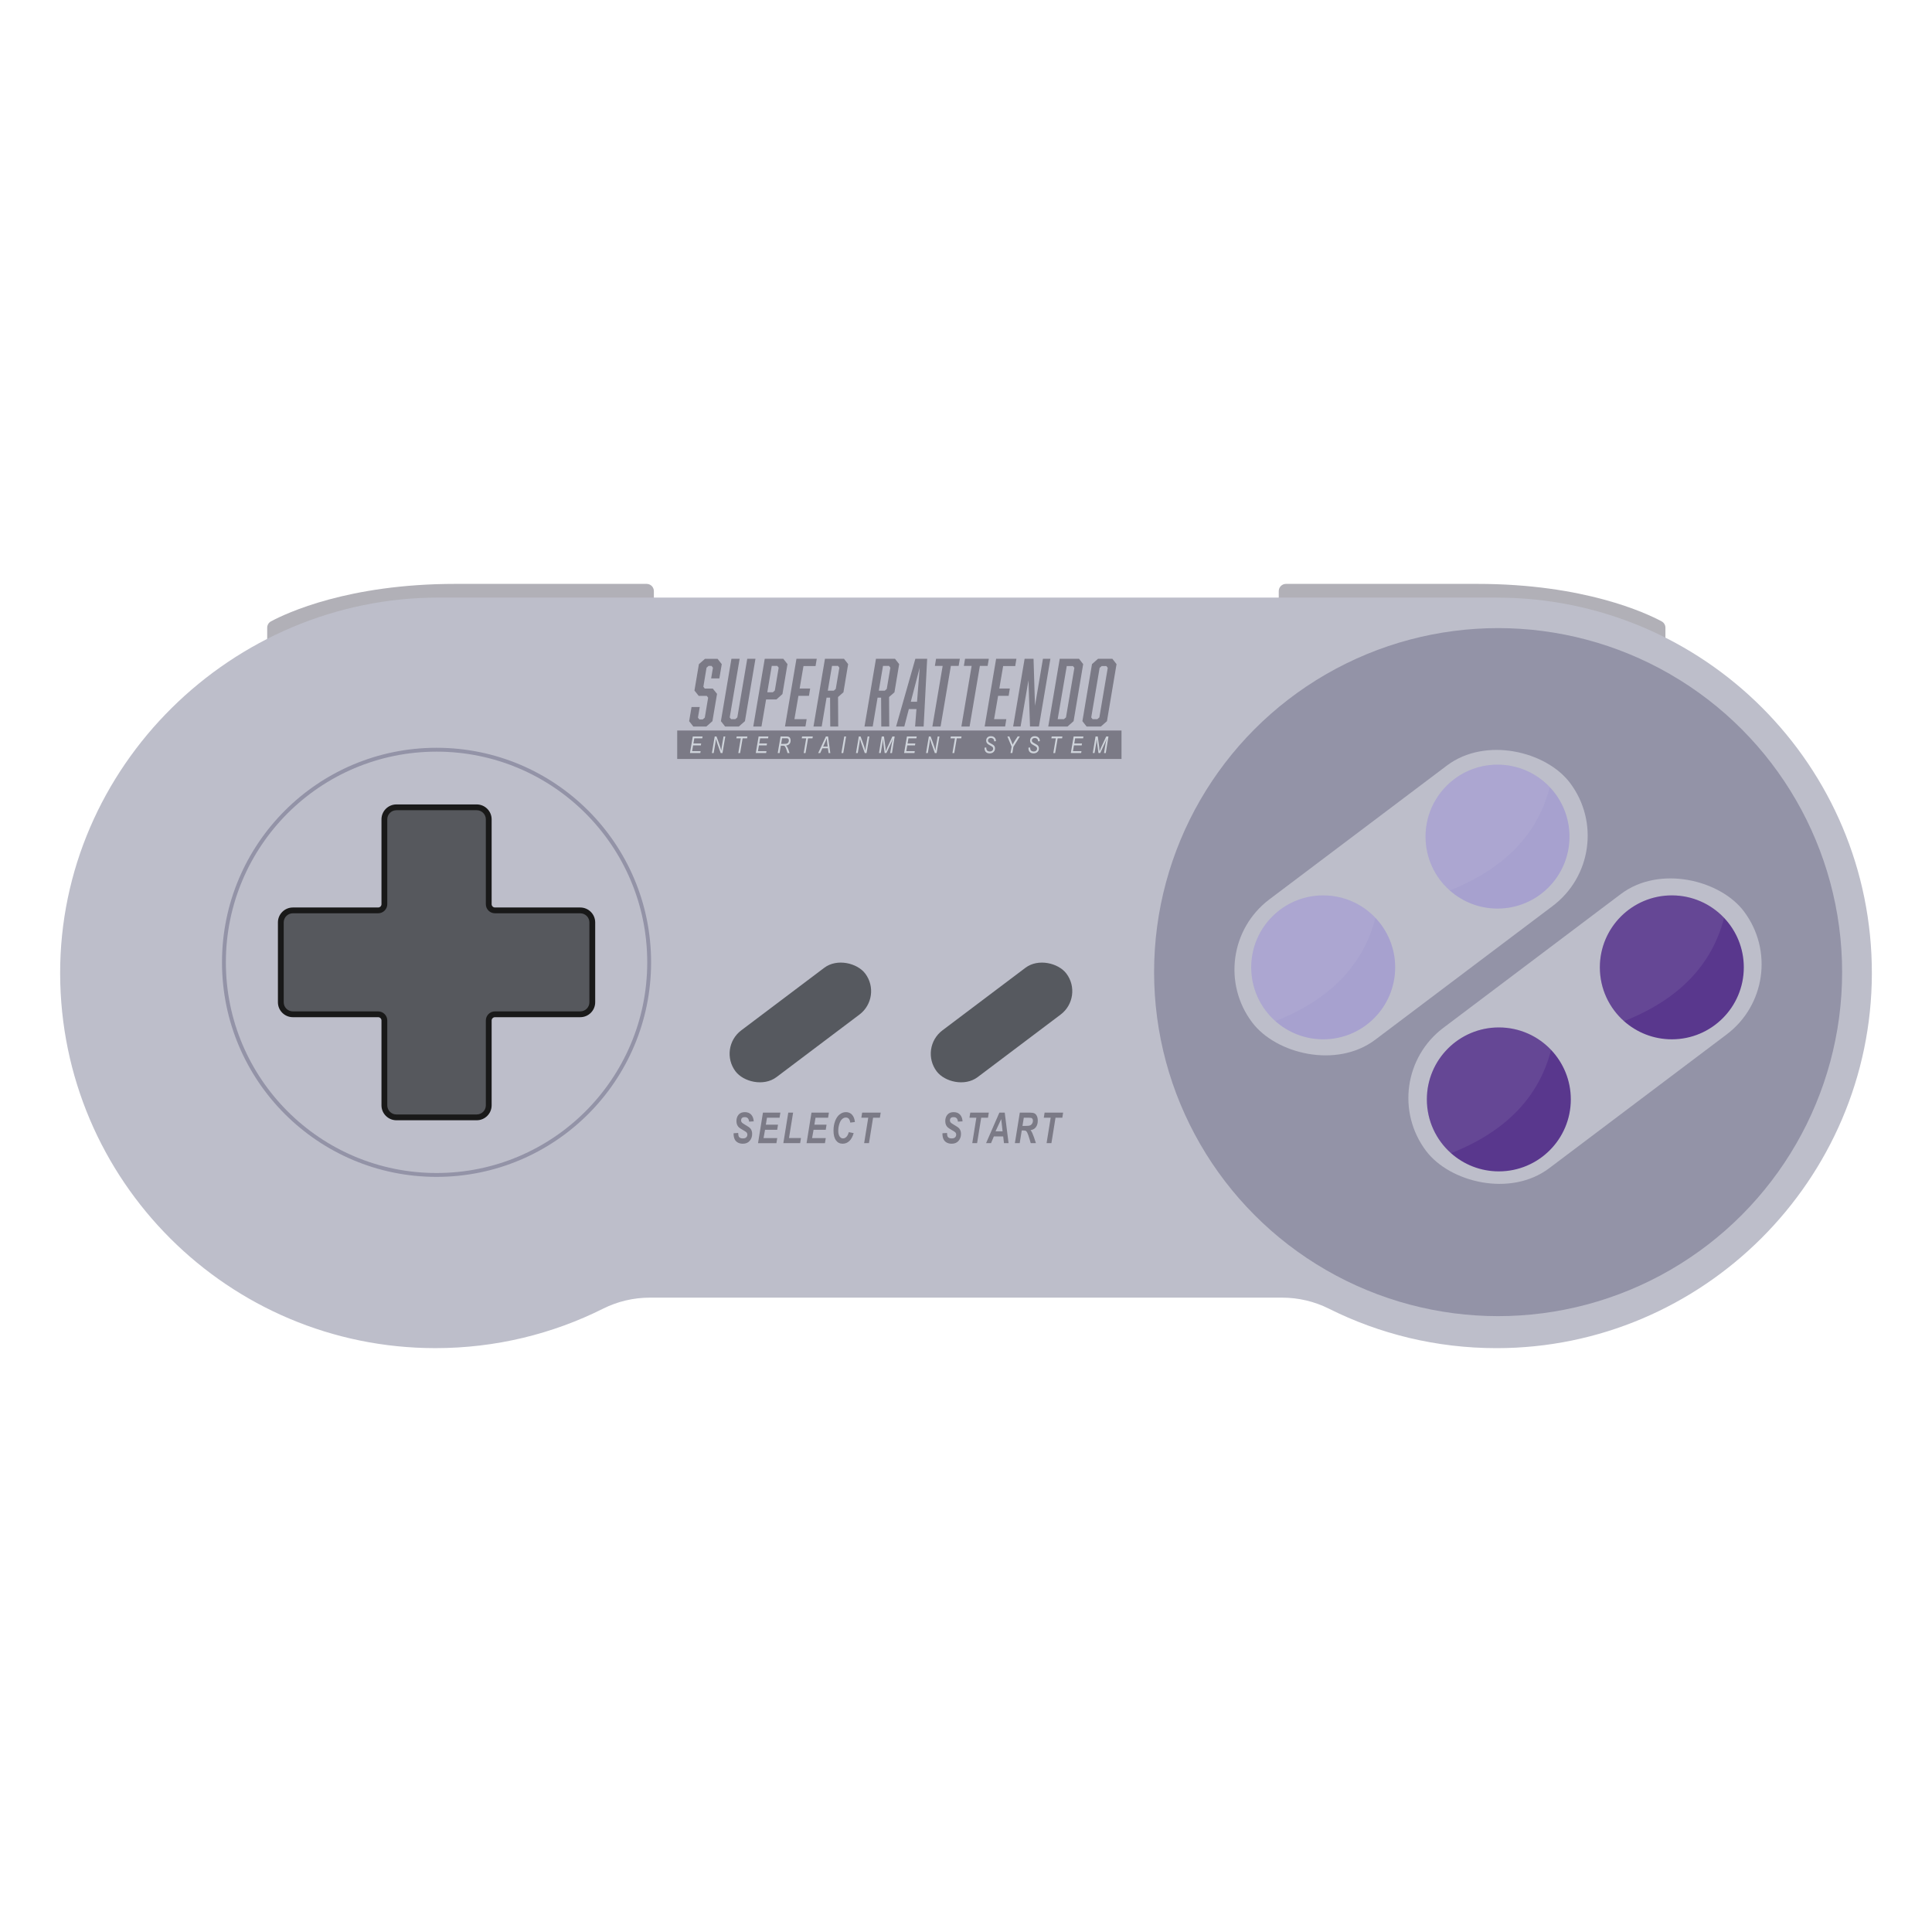 <?xml version="1.0" encoding="UTF-8"?>
<svg id="Layer_1" data-name="Layer 1" xmlns="http://www.w3.org/2000/svg" viewBox="0 0 1000 1000">
  <defs>
    <style>
      .cls-1 {
        fill: #a7a1cf;
      }

      .cls-2 {
        fill: #7b7a86;
      }

      .cls-3 {
        fill: #b1b0b7;
      }

      .cls-4 {
        fill: #56595f;
      }

      .cls-5 {
        fill: #191919;
      }

      .cls-6 {
        fill: #56585d;
      }

      .cls-7 {
        fill: none;
        stroke: #9393a7;
        stroke-miterlimit: 10;
        stroke-width: 2px;
      }

      .cls-8 {
        fill: #59378d;
      }

      .cls-9 {
        fill: #dad9df;
        opacity: .1;
      }

      .cls-10 {
        fill: #9393a7;
      }

      .cls-11 {
        fill: #bdbeca;
      }

      .cls-12 {
        fill: #cfd4db;
      }
    </style>
  </defs>
  <path class="cls-3" d="M138.3,343.47v-18.57c0-1.37.75-2.63,1.95-3.28,7.94-4.26,40.03-19.4,95.43-19.4h99.03c2.06,0,3.73,1.67,3.73,3.73v24.82l-200.14,12.7Z"/>
  <path class="cls-3" d="M862.02,343.47v-18.57c0-1.37-.75-2.63-1.95-3.28-7.94-4.26-40.03-19.4-95.43-19.4h-99.03c-2.06,0-3.73,1.67-3.73,3.73v24.82s200.14,12.7,200.14,12.7Z"/>
  <path class="cls-11" d="M774.64,309.3H227.03c-107.03,0-196.1,87.57-195.9,194.6.19,107.11,87.08,193.89,194.24,193.89,31.21,0,60.69-7.36,86.82-20.44,7.51-3.76,15.79-5.69,24.19-5.69h327.25c8.4,0,16.68,1.94,24.19,5.7,26.11,13.07,55.56,20.43,86.74,20.44,106.78.04,194.13-87.13,194.31-193.91.18-107.43-86.86-194.57-194.24-194.57Z"/>
  <circle class="cls-10" cx="775.42" cy="503.17" r="178.06"/>
  <circle class="cls-7" cx="225.96" cy="498.1" r="110.05"/>
  <rect class="cls-11" x="717.39" y="488.2" width="206" height="91" rx="45.5" ry="45.5" transform="translate(-155.98 601.38) rotate(-37.01)"/>
  <path class="cls-8" d="M902.59,500.7c0,20.57-16.68,37.25-37.25,37.25-9.49,0-18.16-3.55-24.75-9.4-7.68-6.82-12.51-16.76-12.51-27.85,0-20.57,16.69-37.25,37.26-37.25,10.65,0,20.25,4.46,27.04,11.63,6.33,6.67,10.21,15.7,10.21,25.62Z"/>
  <path class="cls-9" d="M892.39,475.08c-6.23,24.22-23.25,42.19-51.79,53.47-7.68-6.82-12.51-16.76-12.51-27.85,0-20.57,16.69-37.25,37.26-37.25,10.65,0,20.25,4.46,27.04,11.63Z"/>
  <path class="cls-8" d="M813.05,569.05c0,20.57-16.68,37.25-37.25,37.25-9.49,0-18.16-3.55-24.75-9.4-7.68-6.82-12.51-16.76-12.51-27.85,0-20.57,16.69-37.25,37.26-37.25,10.65,0,20.25,4.46,27.04,11.63,6.33,6.67,10.21,15.7,10.21,25.62Z"/>
  <path class="cls-9" d="M802.84,543.43c-6.23,24.22-23.25,42.19-51.79,53.47-7.68-6.82-12.51-16.76-12.51-27.85,0-20.57,16.69-37.25,37.26-37.25,10.65,0,20.25,4.46,27.04,11.63Z"/>
  <rect class="cls-11" x="627.37" y="421.69" width="206" height="91" rx="45.5" ry="45.5" transform="translate(-134.08 533.79) rotate(-37.01)"/>
  <path class="cls-1" d="M722.14,500.7c0,20.57-16.68,37.25-37.25,37.25-9.49,0-18.16-3.55-24.75-9.4-7.68-6.82-12.51-16.76-12.51-27.85,0-20.57,16.69-37.25,37.26-37.25,10.65,0,20.25,4.46,27.04,11.63,6.33,6.67,10.21,15.7,10.21,25.62Z"/>
  <path class="cls-9" d="M711.93,475.08c-6.23,24.22-23.25,42.19-51.79,53.47-7.68-6.82-12.51-16.76-12.51-27.85,0-20.57,16.69-37.25,37.26-37.25,10.65,0,20.25,4.46,27.04,11.63Z"/>
  <path class="cls-1" d="M812.37,433.03c0,20.57-16.68,37.25-37.25,37.25-9.49,0-18.16-3.55-24.75-9.4-7.68-6.82-12.51-16.76-12.51-27.85,0-20.57,16.69-37.25,37.26-37.25,10.65,0,20.25,4.46,27.04,11.63,6.33,6.67,10.21,15.7,10.21,25.62Z"/>
  <path class="cls-9" d="M802.16,407.41c-6.23,24.22-23.25,42.19-51.79,53.47-7.68-6.82-12.51-16.76-12.51-27.85,0-20.57,16.69-37.25,37.26-37.25,10.65,0,20.25,4.46,27.04,11.63Z"/>
  <g>
    <path class="cls-6" d="M205.18,578.34c-3.43,0-6.23-2.78-6.23-6.21v-43.93c0-1.77-1.45-3.21-3.23-3.21h-44.14c-3.43,0-6.23-2.78-6.23-6.21v-41.36c0-3.42,2.79-6.21,6.23-6.21h44.14c1.78,0,3.23-1.44,3.23-3.21v-43.93c0-3.42,2.79-6.21,6.23-6.21h41.56c3.43,0,6.23,2.78,6.23,6.21v43.93c0,1.77,1.45,3.21,3.23,3.21h44.14c3.43,0,6.23,2.78,6.23,6.21v41.36c0,3.42-2.79,6.21-6.23,6.21h-44.14c-1.78,0-3.23,1.44-3.23,3.21v43.93c0,3.42-2.79,6.21-6.23,6.21h-41.56Z"/>
    <path class="cls-5" d="M246.74,419.37c2.61,0,4.73,2.11,4.73,4.71v43.93c0,2.6,2.12,4.71,4.73,4.71h44.14c2.61,0,4.73,2.11,4.73,4.71v41.36c0,2.6-2.12,4.71-4.73,4.71h-44.14c-2.61,0-4.73,2.11-4.73,4.71v43.93c0,2.6-2.12,4.71-4.73,4.71h-41.56c-2.61,0-4.73-2.11-4.73-4.71v-43.93c0-2.6-2.12-4.71-4.73-4.71h-44.14c-2.61,0-4.73-2.11-4.73-4.71v-41.36c0-2.6,2.12-4.71,4.73-4.71h44.14c2.61,0,4.73-2.11,4.73-4.71v-43.93c0-2.6,2.12-4.71,4.73-4.71h41.56M246.74,416.37h-41.56c-4.26,0-7.73,3.46-7.73,7.71v43.93c0,.94-.78,1.71-1.73,1.71h-44.14c-4.26,0-7.73,3.46-7.73,7.71v41.36c0,4.25,3.47,7.71,7.73,7.71h44.14c.95,0,1.73.77,1.73,1.71v43.93c0,4.25,3.47,7.71,7.73,7.71h41.56c4.26,0,7.73-3.46,7.73-7.71v-43.93c0-.94.78-1.71,1.73-1.71h44.14c4.26,0,7.73-3.46,7.73-7.71v-41.36c0-4.25-3.47-7.71-7.73-7.71h-44.14c-.95,0-1.73-.77-1.73-1.71v-43.93c0-4.25-3.47-7.71-7.73-7.71h0Z"/>
  </g>
  <rect class="cls-4" x="372.23" y="514.06" width="84.08" height="30.3" rx="15.15" ry="15.15" transform="translate(-235.1 356) rotate(-37.01)"/>
  <rect class="cls-4" x="476.35" y="514.06" width="84.08" height="30.3" rx="15.15" ry="15.15" transform="translate(-214.12 418.68) rotate(-37.01)"/>
  <g>
    <path class="cls-2" d="M369.02,345.6l-.71-.92h-1.55l-1.06.92-1.64,9.87.71.92h4.16l2.21,2.77-2.39,14.12-3.15,2.77h-6.73l-2.17-2.77,1.24-7.33h4.25l-.93,5.49.71.92h1.77l1.06-.92,1.73-10.33-.71-.92h-4.16l-2.21-2.77,2.3-13.65,3.15-2.77h6.51l2.17,2.77-1.24,7.38h-4.25l.93-5.54Z"/>
    <path class="cls-2" d="M382.44,376.04h-7.13l-2.17-2.77,5.45-32.29h4.25l-5.14,30.35.71.92h2.17l1.06-.92,5.14-30.35h4.25l-5.45,32.29-3.15,2.77Z"/>
    <path class="cls-2" d="M395.82,340.98h9.61l2.17,2.77-2.61,15.5-3.1,2.77h-5.36l-2.39,14.02h-4.25l5.94-35.06ZM401.05,357.4l1.99-11.81-.71-.92h-2.88l-2.3,13.65h2.88l1.02-.92Z"/>
    <path class="cls-2" d="M412.25,340.98h10.5l-.62,3.78h-6.25l-1.99,11.62h5.45l-.62,3.78h-5.45l-2.08,12.09h6.33l-.62,3.78h-10.59l5.94-35.06Z"/>
    <path class="cls-2" d="M427,340.98h9.83l2.17,2.77-2.44,14.58-2.79,2.44.09,15.27h-4.12l-.09-14.95h-1.82l-2.52,14.95h-4.25l5.94-35.06ZM432.59,356.57l1.86-10.98-.71-.92h-3.1l-2.17,12.82h3.1l1.02-.92Z"/>
    <path class="cls-2" d="M453.41,340.98h9.83l2.17,2.77-2.44,14.58-2.79,2.44.09,15.27h-4.12l-.09-14.95h-1.82l-2.52,14.95h-4.25l5.94-35.06ZM458.99,356.57l1.86-10.98-.71-.92h-3.1l-2.17,12.82h3.1l1.02-.92Z"/>
    <path class="cls-2" d="M478.08,376.04h-4.43l.71-9.04h-3.94l-2.35,9.04h-4.25l9.97-35.06h6.11l-1.82,35.06ZM476.04,345.55l-4.61,17.67h3.23l1.37-17.67Z"/>
    <path class="cls-2" d="M492.17,344.67l-5.32,31.37h-4.25l5.32-31.37h-4.03l.62-3.69h12.31l-.62,3.69h-4.03Z"/>
    <path class="cls-2" d="M507.18,344.67l-5.32,31.37h-4.25l5.31-31.37h-4.03l.62-3.69h12.31l-.62,3.69h-4.03Z"/>
    <path class="cls-2" d="M515.6,340.98h10.5l-.62,3.78h-6.25l-1.99,11.62h5.45l-.62,3.78h-5.45l-2.08,12.09h6.33l-.62,3.78h-10.59l5.94-35.06Z"/>
    <path class="cls-2" d="M530.35,340.98h4.61l.75,24.31,4.12-24.31h3.85l-5.94,35.06h-4.61l-.8-23.94-4.08,23.94h-3.85l5.94-35.06Z"/>
    <path class="cls-2" d="M560.65,343.75l-4.96,29.52-3.14,2.77h-9.97l5.94-35.06h9.97l2.17,2.77ZM551.75,371.33l4.34-25.65-.71-.92h-3.23l-4.7,27.49h3.23l1.06-.92Z"/>
    <path class="cls-2" d="M572.97,373.27l-3.15,2.77h-7.4l-2.17-2.77,4.96-29.52,3.14-2.77h7.4l2.17,2.77-4.96,29.52ZM570.22,344.76l-1.06.92-4.34,25.65.71.92h2.44l1.06-.92,4.34-25.65-.71-.92h-2.44Z"/>
  </g>
  <rect class="cls-2" x="350.52" y="378.11" width="229.97" height="14.73"/>
  <g>
    <path class="cls-12" d="M357.12,389.78l1.47-8.59h5.06l-.16.97h-4.12l-.46,2.68h4.01l-.16.97h-4.01l-.51,2.99h4.41l-.17.97h-5.35Z"/>
    <path class="cls-12" d="M368.48,389.78l1.46-8.59h.92l1.18,3.23c.35.95.62,1.74.82,2.38.14.44.29,1,.45,1.68.09-.74.2-1.49.32-2.24l.88-5.05h.91l-1.47,8.59h-.93l-1.74-4.96c-.31-.88-.55-1.66-.72-2.32-.04.56-.13,1.24-.27,2.06l-.89,5.22h-.91Z"/>
    <path class="cls-12" d="M382.14,389.78l1.3-7.62h-2.31l.17-.97h5.54l-.16.97h-2.3l-1.3,7.62h-.94Z"/>
    <path class="cls-12" d="M391.19,389.78l1.47-8.59h5.06l-.16.97h-4.12l-.46,2.68h4.01l-.16.97h-4.01l-.51,2.99h4.41l-.17.97h-5.35Z"/>
    <path class="cls-12" d="M402.55,389.78l1.47-8.59h2.92c.63,0,1.09.07,1.37.21s.49.34.62.6c.18.36.28.79.28,1.28,0,.75-.2,1.34-.59,1.78s-.98.73-1.77.86c.26.23.46.48.61.73.28.5.51,1,.68,1.51l.53,1.62h-1.05l-.5-1.6c-.19-.61-.4-1.13-.63-1.54-.15-.27-.31-.45-.47-.54s-.43-.13-.79-.13h-1.07l-.65,3.81h-.95ZM404.31,385.04h1.27c.71,0,1.19-.03,1.44-.08s.48-.16.67-.31.34-.35.45-.59.17-.5.17-.79c0-.26-.05-.48-.14-.66s-.21-.3-.35-.37c-.14-.07-.39-.1-.75-.1h-2.25l-.5,2.9Z"/>
    <path class="cls-12" d="M416,389.78l1.3-7.62h-2.31l.17-.97h5.54l-.16.97h-2.3l-1.3,7.62h-.94Z"/>
    <path class="cls-12" d="M423.49,389.78l4-8.59h1.11l1.17,8.59h-.91l-.34-2.47h-2.85l-1.13,2.47h-1.03ZM426.06,386.42h2.33l-.27-2.16c-.1-.85-.17-1.56-.2-2.14-.16.49-.39,1.08-.7,1.75l-1.16,2.54Z"/>
    <path class="cls-12" d="M435.52,389.78l1.47-8.59h.95l-1.47,8.59h-.95Z"/>
    <path class="cls-12" d="M443.06,389.78l1.46-8.59h.92l1.18,3.23c.35.95.62,1.74.82,2.38.14.44.29,1,.45,1.68.09-.74.2-1.49.32-2.24l.88-5.05h.91l-1.47,8.59h-.93l-1.74-4.96c-.31-.88-.55-1.66-.72-2.32-.04.56-.13,1.24-.27,2.06l-.89,5.22h-.91Z"/>
    <path class="cls-12" d="M454.96,389.78l1.43-8.59h1.15l.75,5.57c.1.74.16,1.44.19,2.1.2-.58.52-1.37.97-2.35l2.46-5.32h1.17l-1.39,8.59h-.92l.7-4.18c.16-.97.4-2.05.7-3.25-.2.56-.45,1.16-.75,1.8l-2.61,5.62h-.91l-.74-5.51c-.07-.48-.11-1.07-.15-1.76-.07.73-.15,1.33-.22,1.79l-.91,5.48h-.91Z"/>
    <path class="cls-12" d="M467.96,389.78l1.47-8.59h5.06l-.16.97h-4.12l-.46,2.68h4.01l-.16.97h-4.01l-.51,2.99h4.41l-.17.97h-5.35Z"/>
    <path class="cls-12" d="M479.32,389.78l1.46-8.59h.92l1.18,3.23c.35.95.62,1.74.82,2.38.14.44.29,1,.45,1.68.09-.74.2-1.49.32-2.24l.88-5.05h.91l-1.47,8.59h-.93l-1.74-4.96c-.31-.88-.55-1.66-.72-2.32-.04.56-.13,1.24-.27,2.06l-.89,5.22h-.91Z"/>
    <path class="cls-12" d="M492.98,389.78l1.3-7.62h-2.31l.17-.97h5.54l-.16.97h-2.3l-1.3,7.62h-.94Z"/>
    <path class="cls-12" d="M509.58,387l.92-.11v.29c0,.38.07.72.23,1.02.12.23.32.41.6.56.28.14.61.21,1,.21.54,0,.96-.14,1.27-.43.31-.28.47-.64.47-1.06,0-.3-.09-.56-.27-.77-.18-.22-.61-.5-1.29-.86-.52-.28-.88-.49-1.07-.63-.34-.25-.59-.53-.75-.84s-.24-.66-.24-1.05c0-.69.22-1.24.66-1.66s1.04-.63,1.81-.63c.53,0,.98.1,1.35.3s.67.49.89.87.33.79.33,1.23v.18s-.92.09-.92.09v-.19c0-.28-.06-.54-.2-.78-.14-.24-.34-.42-.59-.56-.26-.13-.55-.2-.89-.2-.48,0-.85.12-1.12.35-.27.24-.4.54-.4.93,0,.35.1.62.3.81.2.19.7.5,1.5.93.58.32.98.57,1.19.77.21.2.37.43.49.71.12.28.17.58.17.93,0,.72-.25,1.32-.76,1.8-.5.48-1.17.72-1.98.72-.88,0-1.55-.24-2.01-.71-.46-.47-.69-1.21-.69-2.22Z"/>
    <path class="cls-12" d="M523.04,389.78l.57-3.32-2.19-5.27h1.01l1.06,2.51c.22.53.44,1.12.67,1.75.23-.53.55-1.11.95-1.74l1.64-2.53h1.12l-3.32,5.36-.55,3.23h-.95Z"/>
    <path class="cls-12" d="M532.3,387l.92-.11v.29c0,.38.07.72.23,1.02.12.23.32.41.6.56.28.14.61.21,1,.21.54,0,.96-.14,1.27-.43.31-.28.47-.64.47-1.06,0-.3-.09-.56-.27-.77-.18-.22-.61-.5-1.29-.86-.52-.28-.88-.49-1.07-.63-.34-.25-.59-.53-.75-.84s-.24-.66-.24-1.05c0-.69.22-1.24.66-1.66s1.04-.63,1.81-.63c.53,0,.98.1,1.35.3s.67.49.89.87.33.79.33,1.23v.18s-.92.09-.92.09v-.19c0-.28-.06-.54-.2-.78-.14-.24-.34-.42-.59-.56-.26-.13-.55-.2-.89-.2-.48,0-.85.12-1.12.35-.27.24-.4.54-.4.93,0,.35.1.62.3.81.2.19.7.5,1.5.93.58.32.98.57,1.19.77.21.2.37.43.49.71.12.28.17.58.17.93,0,.72-.25,1.32-.76,1.8-.5.48-1.17.72-1.98.72-.88,0-1.55-.24-2.01-.71-.46-.47-.69-1.21-.69-2.22Z"/>
    <path class="cls-12" d="M545.2,389.78l1.3-7.62h-2.31l.17-.97h5.54l-.16.97h-2.3l-1.3,7.62h-.95Z"/>
    <path class="cls-12" d="M554.25,389.78l1.47-8.59h5.06l-.16.97h-4.12l-.46,2.68h4l-.16.97h-4.01l-.51,2.99h4.41l-.17.97h-5.35Z"/>
    <path class="cls-12" d="M565.62,389.78l1.43-8.59h1.15l.75,5.57c.1.74.16,1.44.19,2.1.2-.58.52-1.37.97-2.35l2.46-5.32h1.17l-1.39,8.59h-.92l.7-4.18c.16-.97.4-2.05.7-3.25-.2.56-.45,1.16-.75,1.8l-2.61,5.62h-.91l-.74-5.51c-.07-.48-.12-1.07-.15-1.76-.07.73-.15,1.33-.22,1.79l-.91,5.48h-.91Z"/>
  </g>
  <g>
    <path class="cls-2" d="M379.7,586.57l2.38-.16c.03.98.16,1.65.39,1.99.37.56,1.04.84,2.03.84.82,0,1.41-.19,1.78-.57.37-.38.55-.84.55-1.38,0-.47-.15-.86-.45-1.18-.21-.24-.79-.62-1.73-1.15-.94-.53-1.63-.97-2.07-1.33-.43-.36-.78-.82-1.03-1.38s-.37-1.23-.37-1.99c0-1.33.37-2.43,1.11-3.31s1.81-1.31,3.22-1.31,2.53.43,3.32,1.3c.78.87,1.21,2.02,1.29,3.47l-2.4.14c-.06-.75-.27-1.33-.63-1.73-.36-.4-.89-.6-1.59-.6s-1.19.16-1.48.47c-.3.32-.44.71-.44,1.2,0,.45.14.83.41,1.12.27.3.87.71,1.8,1.24,1.4.78,2.29,1.42,2.67,1.91.57.72.85,1.64.85,2.77,0,1.39-.42,2.58-1.27,3.57-.85.99-2.03,1.48-3.55,1.48-1.05,0-1.95-.23-2.72-.68-.77-.46-1.31-1.09-1.62-1.9-.32-.81-.46-1.74-.44-2.8Z"/>
    <path class="cls-2" d="M392.36,591.69l2.54-15.79h9.02l-.42,2.64h-6.52l-.58,3.59h6.3l-.42,2.64h-6.3l-.76,4.29h7.08l-.43,2.64h-9.5Z"/>
    <path class="cls-2" d="M405.46,591.69l2.55-15.79h2.5l-2.12,13.15h6.19l-.42,2.64h-8.7Z"/>
    <path class="cls-2" d="M417.48,591.69l2.54-15.79h9.02l-.42,2.64h-6.52l-.58,3.59h6.3l-.42,2.64h-6.3l-.76,4.29h7.08l-.43,2.64h-9.5Z"/>
    <path class="cls-2" d="M439.33,586l2.52.5c-.49,1.77-1.23,3.13-2.22,4.07-.98.94-2.14,1.41-3.46,1.41-1.49,0-2.65-.58-3.49-1.75-.84-1.16-1.26-2.85-1.26-5.06,0-1.79.28-3.44.84-4.93.56-1.49,1.34-2.63,2.34-3.42,1-.79,2.08-1.18,3.25-1.18,1.32,0,2.38.46,3.2,1.37.81.92,1.29,2.16,1.44,3.74l-2.4.3c-.13-.92-.39-1.58-.77-2-.38-.41-.88-.62-1.52-.62-.69,0-1.34.27-1.94.82-.6.54-1.08,1.4-1.44,2.56-.36,1.16-.54,2.32-.54,3.47,0,1.26.23,2.24.7,2.93.47.69,1.05,1.03,1.75,1.03.65,0,1.24-.27,1.78-.82s.94-1.35,1.21-2.42Z"/>
    <path class="cls-2" d="M449.79,591.69h-2.51l2.12-13.15h-3.57l.42-2.64h9.59l-.42,2.64h-3.52l-2.12,13.15Z"/>
  </g>
  <g>
    <path class="cls-2" d="M487.79,586.57l2.38-.16c.03.98.16,1.65.39,1.99.37.56,1.04.84,2.03.84.82,0,1.41-.19,1.78-.57.37-.38.55-.84.55-1.38,0-.47-.15-.86-.45-1.18-.21-.24-.79-.62-1.73-1.15-.94-.53-1.63-.97-2.07-1.33-.43-.36-.78-.82-1.03-1.38s-.37-1.23-.37-1.99c0-1.33.37-2.43,1.11-3.31s1.81-1.31,3.22-1.31,2.53.43,3.32,1.3,1.21,2.02,1.29,3.47l-2.4.14c-.06-.75-.27-1.33-.63-1.73-.36-.4-.89-.6-1.59-.6s-1.19.16-1.48.47c-.3.32-.44.71-.44,1.2,0,.45.14.83.41,1.12.27.3.87.71,1.8,1.24,1.4.78,2.29,1.42,2.67,1.91.57.72.86,1.64.86,2.77,0,1.39-.42,2.58-1.27,3.57-.85.99-2.03,1.48-3.55,1.48-1.05,0-1.95-.23-2.72-.68-.77-.46-1.31-1.09-1.62-1.9-.32-.81-.46-1.74-.44-2.8Z"/>
    <path class="cls-2" d="M505.75,591.69h-2.51l2.12-13.15h-3.57l.42-2.64h9.59l-.42,2.64h-3.52l-2.12,13.15Z"/>
    <path class="cls-2" d="M519.24,588.2h-4.82l-1.46,3.49h-2.57l6.88-15.79h2.78l1.98,15.79h-2.37l-.41-3.49ZM518.94,585.57l-.71-6.35-2.94,6.35h3.64Z"/>
    <path class="cls-2" d="M527.81,591.69h-2.51l2.55-15.79h5.4c.93,0,1.65.12,2.17.37.52.25.93.7,1.25,1.36.32.66.48,1.46.48,2.4,0,1.34-.31,2.45-.93,3.32s-1.56,1.41-2.81,1.62c.32.37.62.86.9,1.47.56,1.24,1.18,2.98,1.87,5.23h-2.69c-.22-.89-.64-2.28-1.27-4.17-.34-1.02-.71-1.71-1.1-2.06-.24-.21-.65-.31-1.25-.31h-1.02l-1.05,6.54ZM529.24,582.78h1.33c1.34,0,2.24-.1,2.68-.31.44-.21.78-.53,1.03-.98s.37-.91.37-1.4c0-.57-.18-1-.54-1.29-.22-.17-.7-.26-1.44-.26h-2.76l-.68,4.24Z"/>
    <path class="cls-2" d="M544.22,591.69h-2.51l2.12-13.15h-3.57l.42-2.64h9.59l-.42,2.64h-3.52l-2.12,13.15Z"/>
  </g>
</svg>